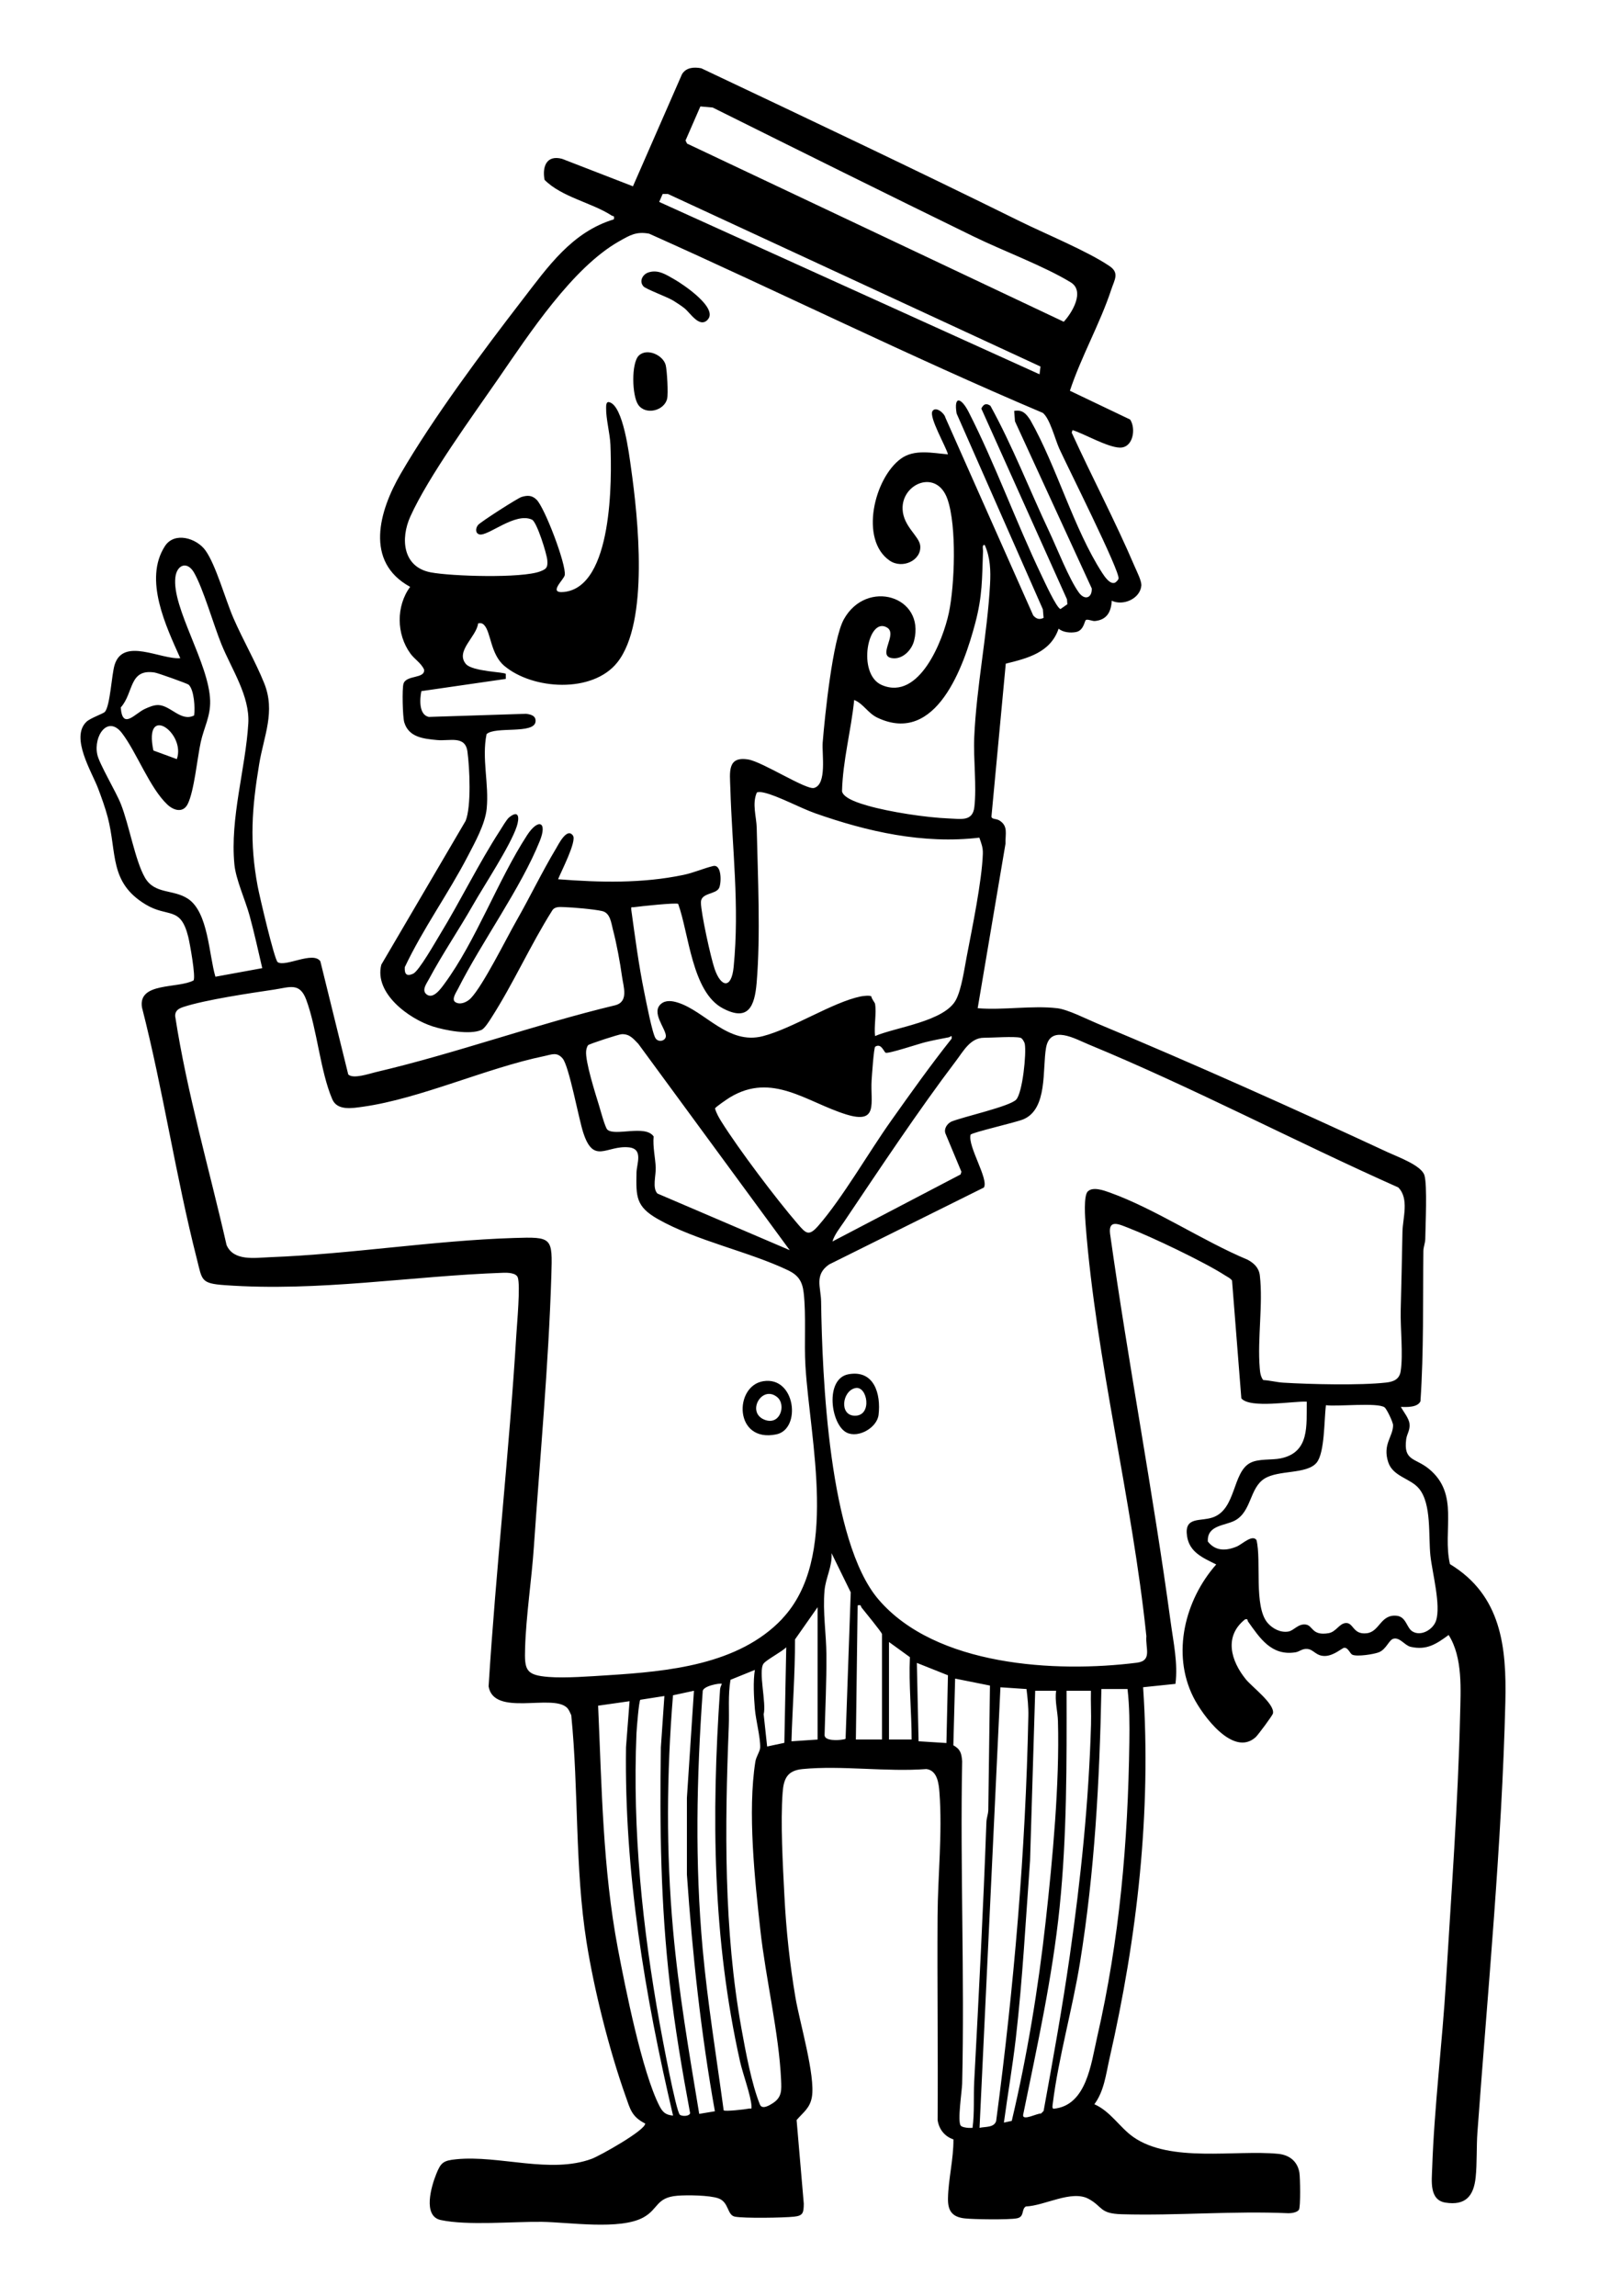 <?xml version="1.0" encoding="UTF-8"?>
<svg id="Layer_1" xmlns="http://www.w3.org/2000/svg" version="1.1" viewBox="0 0 557.3 800.01">
  <!-- Generator: Adobe Illustrator 29.1.0, SVG Export Plug-In . SVG Version: 2.1.0 Build 142)  -->
  <path d="M368.39,351.31c3.82.45,10.24,3.76,14.06,5.35,33.54,13.99,68.35,29.57,101.33,44.9,3.3,1.53,11.61,4.52,12.67,7.96s.36,17.52.3,22.21c-.02,1.43-.64,2.76-.66,4.2-.2,17.45.16,35.02-1.02,52.37-1.04,2.18-4.74,2.01-6.84,1.96.93,1.65,2.79,3.92,3.02,5.81.28,2.29-.9,3.54-1.15,5.45-1,7.64,3.15,6.45,7.84,10.26,10.9,8.85,4.69,21.39,7.41,33.25,17.91,10.87,19.77,28.82,19.31,48.09-1.19,49.15-6.13,100.58-9.73,149.86-.37,5.02-.1,10.78-.62,15.76-.68,6.47-3.52,9.91-10.58,8.77-5.61-.91-4.72-7.61-4.58-11.79.72-21.46,3.55-43.95,4.84-65.54,1.83-30.4,4.18-61.93,4.89-92.2.21-9.16,1.01-20.36-3.98-28.25-4.26,3.1-7.57,5.39-13.21,4.13-2.12-.47-3.77-3.43-6.06-2.82-1.56.42-2.45,3.67-5.05,4.71-1.78.71-7.57,1.58-9.2.87-.94-.4-1.44-2.52-2.88-2.44-.7.04-3.6,2.8-6.71,2.86s-3.92-2.23-6.09-2.45c-1.87-.19-2.72.95-4.22,1.18-8.42,1.31-12.4-5.02-16.5-10.73-.3-.42.12-1.03-1.05-.75-7.42,5.89-4.95,14.44.3,20.9,2.15,2.65,10.1,8.56,9.44,11.85-.16.78-5.26,7.58-6.02,8.28-7.82,7.11-18.59-7.67-21.74-13.95-7.63-15.21-2.91-33.89,7.98-46.22-4.51-2.27-9.31-4.15-10.17-9.86-1.04-6.96,4.63-5.03,8.96-6.53,8.24-2.84,6.78-15.78,13.12-19.03,2.95-1.51,7.42-.89,10.58-1.55,10.2-2.13,8.91-11.53,9.07-19.76-4.84-.24-19.78,2.51-22.81-1.16l-3.24-41.06c-.65-.84-1.59-1.24-2.45-1.79-7.19-4.65-25.62-13.44-33.78-16.58-2.96-1.14-6.89-3.12-6.29,2.01,6.36,45.22,15.01,90.19,21.14,135.44.96,7.1,2.57,14.33,1.66,21.48l-11.27,1.17c2.92,43.57-2.05,86.97-11.71,129.36-1.24,5.45-1.87,11.39-5.28,15.95,5.62,2.47,8.8,8.05,13.52,11.38,12.92,9.12,35.52,4.45,50.53,5.9,3.9.38,6.74,2.58,7.41,6.55.29,1.75.45,11.89-.15,12.91-.56.94-2.55,1.25-3.62,1.24-19.33-.87-38.9.9-58.18.35-7.77-.22-6.51-2.63-11.51-5.35-5.94-3.23-15.37,2.42-21.88,2.64-1.67,1.04-.36,3.61-3.14,4.14s-14.98.38-18.19.02c-4.43-.5-5.89-2.72-5.81-6.99.12-6.64,1.97-13.81,1.9-20.54-3.02-1-5.05-3.51-5.51-6.73.17-23.68-.17-47.36-.02-71.04.09-14.13,1.72-28.9.66-43.08-.23-3.16-.73-7.7-4.55-8.2-13.84,1.07-29.53-1.32-43.14,0-5.29.51-6.61,3.26-6.97,8.2-.78,10.42.07,25.17.61,35.85.6,11.92,1.87,23.83,3.86,35.58,1.44,8.52,6.99,27.2,5.73,34.64-.66,3.89-3.01,5.34-5.33,8.04l2.5,29.12c-.05,3.11-.17,4.22-3.38,4.55-3.68.39-17.39.62-20.63-.01-2.75-.54-2.02-5.06-5.75-6.38-3.1-1.1-10.9-1.19-14.31-.91-7.47.63-6.53,4.64-11.85,7.57-8.14,4.47-26.02,1.65-35.43,1.53-10.18-.12-25.79,1.37-35.17-.63-6.4-1.36-3.28-11.79-1.57-16.04,1.61-4.01,2.46-4.69,7-5.14,14.94-1.49,32.71,5.19,47.18-.15,2.84-1.05,18.7-9.94,18.64-12.29-4.73-2.41-5.21-4.99-6.83-9.55-5.7-16.05-10.96-36.9-13.62-53.73-4.1-25.93-2.7-52.87-5.32-79.02-.44-.92-.8-1.97-1.57-2.68-5.21-4.81-25.43,3.29-27.24-7.35,2.55-40.88,7.18-81.67,9.67-122.55.24-3.96,1.45-17.13.51-19.92-.56-1.67-3.59-1.71-5.07-1.66-32.29,1.12-64.16,6.68-97.1,4.31-8.41-.6-7.81-1.75-9.69-9.12-7.38-28.93-11.72-58.72-19.13-87.67-1.4-8.86,12.49-6.47,17.96-9.38.86-1.2-1.28-13-1.84-15.23-2.7-10.82-7.01-6.53-14.84-11.25-12.78-7.71-9.93-17.92-13.23-30.46-.85-3.23-2.16-6.86-3.35-10-2.19-5.77-9.72-17.71-4.08-23.17,1.42-1.37,5.96-2.86,6.49-3.52,1.83-2.26,2.31-12.96,3.36-16.36,3.01-9.68,15.99-1.8,22.88-2.31-4.95-11.09-12.85-27.44-5.36-39.03,3.33-5.17,11.05-2.8,14.12,1.46,3.64,5.03,7,17.25,9.77,23.61,3.27,7.52,7.77,15.35,10.71,22.66,4,9.93-.1,18.3-1.74,28.21-2.55,15.38-3.42,27.14-.52,42.61.58,3.12,5.84,25.64,6.97,26.4,2.7,1.8,12.35-3.95,14.87-.3l9.72,39.43c1.68,1.7,7.37-.28,9.56-.8,28.06-6.57,55.44-16.58,83.49-23.31,4.78-1.25,2.86-6.46,2.37-10.02-.69-4.95-1.88-11.46-3.15-16.26-.63-2.38-.9-5.88-3.78-6.54s-10.22-1.29-13.21-1.38c-1.55-.04-3.35-.28-4.24,1.27-7.49,11.86-13.55,25.44-21.08,37.18-.74,1.16-2.38,3.84-3.54,4.35-4.08,1.81-12.67.14-16.95-1.22-8.25-2.62-20.52-11.53-17.94-21.53l29.38-50.1c2.03-5.05,1.41-18.48.63-24.17s-6.21-3.57-10.57-3.99c-4.64-.45-9.86-.91-11.44-6.16-.57-1.89-.8-11.72-.28-13.44.95-3.19,7.57-1.65,7.19-4.95-1.02-2.3-3.3-3.56-4.77-5.59-4.91-6.75-5.03-16.49-.1-23.25-16-8.74-10.79-26.49-3.29-39.4,11.41-19.63,28.5-42.55,42.48-60.68,8.87-11.5,17.2-23.53,31.8-27.97.31-1.42-.19-.97-.78-1.35-6.96-4.5-17.38-6.39-23.36-12.42-.87-4.68.74-8.76,6.11-7.32l24.7,9.57,17.09-39.05c1.44-2.4,4.21-2.56,6.74-2.07,37.12,17.57,74.27,35.16,111.1,53.34,8.94,4.41,23.41,10.34,31.15,15.57,3.55,2.4,1.76,4.75.64,8.15-3.86,11.77-10.52,23.45-14.43,35.31l20.99,10.02c2.11,3.17,1.08,9.94-3.65,9.78-4.32-.15-12.06-4.68-16.42-6.1l-.29.89c7.1,15.55,15.23,30.92,21.94,46.63.75,1.77,2.48,5.06,2.32,6.72-.44,4.56-6.35,7.11-10.3,5.22-.23,3.9-1.71,6.67-5.86,7.07-.92.09-2.57-.76-3.18-.33-.48.34-.7,3.64-3.42,4.17-1.92.37-4.56.14-6.06-1.18-2.82,8.3-10.74,10.31-18.42,12.2l-4.97,53.04c-.19,1.31,1.52.87,2.68,1.56,3.26,1.96,2.07,4.81,2.2,8.11l-9.7,57.35c8.73.75,19.09-1.01,27.61,0ZM244.1,37.09l-5.17,11.86.52,1.08,131.3,62.09c2.93-3.15,7.46-10.68,2.41-13.75-9.31-5.67-23.56-10.95-33.8-15.95-30.39-14.83-60.69-29.88-90.97-44.95l-4.29-.38ZM229.74,70.36l132.57,60.07.33-2.71-129.85-60.13h-1.83s-1.21,2.77-1.21,2.77ZM353.53,143.18c2.88-.5,4.16,1.04,5.58,3.22,9.17,16.13,15.12,37.92,25.04,53.23.82,1.26,2.78,4.25,4.56,3.36.45-.36.99-.81,1.13-1.38.61-2.41-18.09-39.62-20.65-45.28-1.46-3.24-3.27-10.54-5.75-12.46-46.28-19.61-91.31-41.92-137.19-62.44-4.5-.86-6.78.57-10.43,2.63-16.29,9.19-31.4,32.31-42.05,47.75-9.11,13.22-24.4,34.13-30.74,48.14-3.53,7.8-2.65,17.63,7.06,19.49,7.24,1.39,31.76,2.13,38.21-.34,2.19-.84,2.64-1.38,2.45-3.87-.17-2.26-3.64-13.34-5.32-14.14-5.85-2.8-15.52,6.02-18.42,5.11-1.42-.45-1.27-2.21-.38-3.28s13.76-9.32,15.12-9.74c2.09-.64,3.63-.62,5.22.9,2.84,2.69,10.43,22.66,9.86,26.31-.25,1.59-6.06,6.49-.24,5.88,17.03-1.81,16.66-39.32,16.16-51.29-.16-3.86-1.57-9.1-1.5-12.72.01-.71-.09-2.49,1.14-2.1,4.83,1.27,6.88,18.2,7.53,22.82,2.45,17.3,6.4,53.82-4.78,67.86-8.64,10.85-29.49,9.52-39.38,1.18-4.84-4.09-4.62-11.7-7.02-14.22-.66-.7-1.2-.72-2.1-.58-.57,4.69-7.97,9.62-4.31,14.1,2.23,2.73,13.52,2.81,13.95,3.51v1.74s-29.42,4.26-29.42,4.26c-.59,2.85-.9,8.22,2.58,8.99l33.86-1.09c1.68.19,3.55.66,3.35,2.71-.43,4.5-14.1,1.55-17.07,4.38-1.74,8.53.91,17.33.04,25.99-.54,5.39-4.07,11.69-6.56,16.49-6.81,13.13-15.72,25.42-21.99,38.74-.11,2.39.6,3.3,2.92,2.26,2.01-.9,7.78-11.1,9.37-13.7,7.15-11.72,13.47-24.72,20.88-36.16.77-1.19,2.32-3.9,3.24-4.64,3.5-2.82,3.57.32,2.61,3.22-2.21,6.68-11.27,20.38-15.2,27.27-4.94,8.67-10.69,17.11-15.38,25.88-.84,1.58-2.65,3.88-.85,5.32,2.32,1.84,4.98-1.98,6.19-3.62,10.99-14.89,18.65-36.13,28.86-51.84,3.81-5.86,7.18-4.86,4.43,2-6.57,16.4-20.28,35.2-28.53,51.57-.58,1.15-2.35,3.65-.93,4.59,1.72,1.13,4.13-.02,5.4-1.33,4.27-4.42,12.36-20.79,15.97-27.11,4.68-8.2,8.92-17.04,13.75-25.09.87-1.46,3.82-7.48,5.9-4.48,1.37,1.97-4.16,12.57-5.19,15.2,14.57,1.14,29.32,1.5,43.69-1.51,3.6-.75,6.98-2.28,10.32-3.09,3.1-.75,2.93,5.94,2.11,7.64-1.12,2.33-6.37,1.59-6.34,5.06.03,3.76,3.45,19.31,4.79,23.18,2.24,6.47,5.87,7.01,6.62-.72,2.1-21.36-.54-41.36-1.16-62.39-.16-5.43-1.13-11.12,6.25-9.9,4.98.83,20.15,10.65,22.92,9.92,4.59-1.22,2.71-11.92,3.02-15.82.73-9.1,3.48-35.95,7.39-42.97,7.91-14.2,28.43-8.08,24.47,7.48-.86,3.37-4.17,6.74-7.88,6.04-4.92-.92,2.26-8.33-1.54-10.62-6.69-4.05-10.63,16.25-1.83,20.03,13.1,5.63,21.36-15.68,23.37-25.17s2.81-30.1-.48-39.58c-3.7-10.7-16.04-5.51-15.65,3.49.26,6.04,5.84,9.37,6.15,12.73.48,5.11-6.24,8.22-10.67,5.16-10.55-7.28-5.39-28.71,3.93-35.51,4.68-3.42,11-1.95,16.4-1.51-.67-2.71-6.72-13.01-5.39-15.08,1.13-1.76,4.15.7,4.51,2.31l30.6,68.91c1.09,1.22,2.12,1.56,3.61.85l-.25-2.99-30.06-68.23c-1.07-6.5,1.7-5.41,4.18-.55,9.26,18.12,16.57,38.54,25.46,57.06.93,1.93,5.21,11.33,6.57,11.62l2.39-1.67-.14-1.72-29.85-66.46c.79-1.59,1.68-1.98,3.17-.97,7.73,14.03,13.62,29.28,20.49,43.84,2.72,5.77,6.91,16.5,10.33,21.23,2.06,2.86,4.65,1.89,4.5-1.43l-26.76-58.22-.28-3.66ZM297.71,243.91c-1.07,10.65-3.99,21.16-4.24,31.84.5,2.56,6.56,4.31,8.96,5,7.66,2.2,20.36,4.14,28.32,4.45,4.13.16,8.25,1.13,8.84-3.96.85-7.35-.37-16.63-.04-24.31.76-17.67,4.57-35.92,5.51-53.35.25-4.74.11-9.31-1.85-13.67-1.05-.15-.57,1.38-.6,2.11-.36,9.72-.17,15.55-2.73,25.19-3.9,14.71-13.5,42.64-34.09,32.87-3.33-1.58-4.82-4.84-8.08-6.17ZM91.4,337.35c-1.42-6.11-2.77-12.28-4.42-18.33-1.48-5.39-4.78-12.56-5.28-17.77-1.57-16.24,3.89-33.39,4.84-49.15.58-9.58-5.85-18.95-9.37-27.62-2.74-6.75-6.36-19.48-9.58-25.01-2.36-4.04-5.95-2.7-6.47,1.72-1.25,10.64,11.8,30.06,12.12,43,.14,5.5-2.17,9.36-3.27,14.39-1.22,5.59-2.28,17-4.53,21.56-1.6,3.24-4.87,2.33-7.13.2-6.15-5.81-10.67-18.16-15.79-24.86-4.9-6.41-9.98.89-8.62,7.41.67,3.24,6.51,12.95,8.22,17.27,2.92,7.39,4.96,19.65,8.37,25.61s9.86,3.99,15.03,7.42c7.11,4.72,7.28,19.54,9.56,27.16l16.33-2.99ZM65.76,238.6c-.46-.43-10.73-4.08-11.83-4.25-9.04-1.42-7.26,7.05-11.84,12.17.57,7.98,4.96,2.07,8.42.5,1.45-.66,3.15-1.41,4.77-1.33,4.23.19,7.89,5.94,12.38,3.61.36-2.56.03-8.89-1.9-10.7ZM61.63,264.52c3.22-9.09-11.7-19.7-8.17-3l8.17,3ZM304.98,349.79c.56,3.23-.41,7.82,0,11.23,7.33-3.12,24.36-5.11,28.25-12.71,1.92-3.74,2.89-10.79,3.72-15.09,1.88-9.85,5.27-26.16,5.6-35.71.08-2.21-.53-3.63-1.22-5.62-19.52,2.31-39.01-2.07-57.3-8.53-5.16-1.83-13.06-6.11-17.74-7.15-.82-.18-1.68-.34-2.5-.07-1.74,3.95-.14,8.45-.05,12.34.38,17.04,1.38,37.3-.03,54.02-.7,8.21-2.92,13.58-11.84,8.83-10.72-5.71-11.76-26.1-15.51-36.36-.58-.51-13.5.87-15.43,1.15-.84.12-1.03-.34-.91.92,1.34,9.63,2.6,19.32,4.55,28.84.59,2.87,2.78,14.3,3.92,15.94s3.74.77,3.58-.98c-.24-2.7-5.14-8.08-1.69-11.02,1.66-1.42,3.96-1.06,5.88-.45,9.55,3.02,17.52,14.82,29.62,11.69,10.4-2.69,24.29-11.82,34.09-13.84.87-.18,3.08-.44,3.71-.04.07.85,1.23,2.17,1.31,2.63ZM272.61,564.07c19.93-21.07,9.7-61.84,8.11-88.08-.49-8.09.29-17.49-.61-25.48-.46-4.07-1.92-6.18-5.47-7.88-13.79-6.58-31.94-10.23-45.3-17.8-7.79-4.42-7.65-7.86-7.5-16.21.05-3.08,2.48-8.3-2.69-8.82-7.78-.78-12.26,6.2-15.92-5.28-1.57-4.91-4.9-23.01-7.11-25.65-2.01-2.41-3.81-1.41-6.42-.87-20.2,4.17-43.17,14.81-63.07,17.63-3.9.55-9.08,1.48-10.82-2.59-4.19-9.74-5.26-24.32-9.06-34.63-2.28-6.2-5.79-4.39-11.21-3.58-8.42,1.25-23.93,3.54-31.58,6.04-1.62.53-2.94,1.25-2.92,3.14,4.13,26.88,11.89,53.27,17.92,79.83,2.46,5.72,9.88,4.44,15.17,4.24,28.05-1.07,56.97-5.81,84.93-6.69,13.51-.43,13.51-.26,13.1,13.1-.96,30.96-3.97,63.54-6.1,94.63-.78,11.47-2.71,23.82-3.05,35.17-.23,7.58.17,9.43,8.19,10.06,5.92.46,14.56-.22,20.68-.6,20.96-1.33,45.56-3.6,60.74-19.65ZM275.25,435.64l-52.78-71.91c-1.77-1.79-2.97-3.44-5.76-3.36-1.04.03-11.28,3.38-11.71,3.82-.41.41-.65,1.44-.71,2.03-.37,3.63,3.25,14.95,4.51,19.06.49,1.61,2.08,7.58,2.88,8.34,2.59,2.44,13.23-1.82,16.13,2.38-.33,3.63.58,7.35.73,10.79.12,2.77-1.27,7.21.6,9.11l46.1,19.73ZM379.15,415.16c1.71-1.74,5.61-.34,7.55.36,15.94,5.71,32.36,16.84,48.15,23.45,2.21,1.2,3.93,2.82,4.24,5.47,1.16,9.91-.87,22.03-.04,32.2.12,1.49.27,3.02,1.21,4.25,2.32.12,4.68.77,6.98.91,9.33.58,26.83.99,35.82-.03,2.62-.29,4.68-1.1,5.12-3.98.9-5.83-.14-14.91.01-21.23.22-9.04.45-18.19.61-27.31.08-4.78,2.44-11.55-1.46-15.48-35.88-15.97-71.65-34.85-107.93-49.83-4.69-1.94-13.38-7.03-14.83,1.16-1.32,7.48.63,21.26-7.85,24.91-2.58,1.11-17.87,4.56-18.45,5.38-1.1,3.97,6.42,15.54,4.63,18.42l-53.92,26.79c-5.26,3.61-2.88,7.98-2.81,12.92.38,26.26,2.7,83.57,19.98,103.8,19.91,23.31,61.81,25.64,90.06,22.07,5.46-.69,2.95-5.03,3.32-9.27-4.88-47.18-17.52-96.25-21.16-143.28-.18-2.36-.79-10.13.75-11.69ZM305.04,364.71c-.49.33-1.16,10.16-1.26,11.78-.48,7.7,2.54,15.36-8.83,11.85-13.76-4.26-25.82-14.83-40.51-5.97-.85.51-5.11,3.4-5.23,3.89.42,1.53,1.29,3.09,2.13,4.44,6.04,9.67,19.2,27.1,26.7,35.8,2.87,3.33,3.84,4.44,7.18.61,8.41-9.65,17.56-25.59,25.34-36.55,6.86-9.67,13.74-19.35,21.12-28.64.13-1.59-.26-.6-1.06-.45-2.66.49-5.41,1.04-8.04,1.67-2.19.52-13.15,4.2-13.94,3.68-.62-.41-1.56-3.43-3.59-2.09ZM355.65,361.62c-2.01-.56-9.93,0-12.74,0-4.7,0-7.18,4.71-9.64,7.95-13.34,17.6-26.69,37.76-39.09,56.17-1.43,2.12-3.32,4.43-4.05,6.87l44.66-23.36.29-.95-5.56-13.32c-.6-1.64.54-3.36,2-4.12,4.01-1.68,20.42-5.28,22.65-7.69s3.62-16.16,3-19.42c-.14-.71-.9-1.97-1.5-2.14ZM482.59,490.42c-2.36-1.81-16.75-.2-20.45-.77-.67,4.73-.35,16.58-3.29,20.07-3.44,4.08-13.22,2.42-18.14,5.52-5.22,3.28-4.47,11.45-10.29,14.59-3.48,1.88-9.77,1.54-9.45,7.33,2.65,3.39,6.3,3.3,10.04,1.76,1.89-.78,5.43-4.33,6.91-2.29,1.79,7.13-1.02,23.2,3.88,28.89,1.74,2.02,4.53,3.48,7.26,3,1.94-.35,3.4-2.81,6.07-2.43,2.51.35,2.03,3.98,7.89,3.01,2.71-.45,3.75-3.46,6.1-3.54,2.68-.1,2.38,4.11,7.22,3.56,4.54-.51,4.76-6.61,10.38-6.1,3.39.3,3.48,4.15,5.52,5.44,2.99,1.9,7.26-.63,8.27-3.74,1.74-5.37-1.3-16.57-1.96-22.59-.75-6.9.47-17.96-3.94-23.37-2.98-3.66-9.1-4.16-10.77-9.25-2.04-6.22,1.68-8.86,1.69-12.88,0-1.06-2.19-5.63-2.95-6.21ZM289.82,541.23c.33,4.52-2.07,8.61-2.45,13.02-.65,7.45.61,15.09.66,22.44.06,9.35-.4,18.61-.64,27.94.05,2.1,4.85,1.81,6.37,1.52.32-.06.66-.07.95-.26l1.8-51.02-6.68-13.64ZM298.31,606.15h9.1v-36.71c0-.58-6.14-8-7.11-9.25-.39-.5.01-1.11-1.39-.76l-.61,46.72ZM284.96,606.16v-46.12s-7.88,11.24-7.88,11.24c.04,11.86-.89,23.69-1.23,35.49l9.11-.61ZM309.84,572.17v33.98h7.89c0-9.58-1.03-19.07-.6-28.7l-7.29-5.28ZM273.37,607.31l.66-33.31c-1.51,1.57-6.97,4.39-7.92,5.72-1.89,2.62,1.06,13.81.05,17.63l1.21,11.23,6.01-1.27ZM330.39,583.77l-10.84-4.32.6,27.31,9.71.61.53-23.6ZM263.11,581.89l-8.51,3.45c-.92,5.39-.38,10.82-.6,16.26-1.4,34.89-1.78,70.91,4.44,105.39,1.41,7.8,3.5,19.15,6.41,26.34.77,1.89,3.35.29,4.52-.47,3.21-2.08,3.01-4.6,2.86-8.12-.72-16.14-5.4-35.6-7.23-52.23-1.95-17.68-4.47-41.19-1.74-58.62.29-1.84,1.66-3.64,1.69-4.98.09-3.48-1.52-9.51-1.85-13.38-.35-4.17-.66-9.68,0-13.64ZM345.02,587.35l-12.13-2.43-.62,23.24c2.49,1.38,2.84,2.81,3.07,5.56-.72,37.4.88,74.91,0,112.3-.06,2.58-1.72,13.29-.48,14.69.45.51,1.87.72,2.59.76.51.03,1.01.02,1.51,0,.72-5.36.3-10.74.58-16.11,1.6-30.11,3.17-60.26,4.25-90.41.05-1.44.62-2.76.66-4.2l.58-43.4ZM251.59,586.74c-.47-.35-6.87.75-6.68,2.72-2.13,29.89-2.74,59.89,0,89.8,1.72,18.75,4.79,37.46,7.31,56.1.49.47,7.47-.32,8.76-.59.86-.18.99.47.93-.9-.16-3.53-3.05-11.36-3.97-15.46-9.62-43.06-10-85.72-6.99-129.58.06-.81.34-1.38.63-2.1ZM357.77,588.56l-9.09-.61-7.28,153.51c2.02-.45,5.11-.03,5.79-2.39,6.2-46.74,10.27-93.92,11.22-141.08.07-3.23-.26-6.25-.64-9.43ZM392.97,588.56h-9.1c-.63,32.06-2.35,63.74-7.47,95.38-2.59,15.99-7.48,33.09-9.44,48.81-.08.61-.38,2.01.24,2.06,11.52-1.06,13.08-15.78,15.17-24.88,7.84-34.15,10.77-67.88,11.24-102.83.08-6.2.08-12.39-.63-18.53ZM241.87,589.16l-7.31,1.58c-2.22,27.25-2.43,54.56.03,81.85,1.93,21.46,5.6,42.79,9.11,64.01l5.46-.91c-4.87-27.26-7.84-54.83-9.75-82.48v-26.75s2.45-37.29,2.45-37.29ZM368.09,589.16h-7.29s-1.79,59.19-1.79,59.19c-1.51,20.57-2.59,41.27-4.95,61.79-1.14,9.86-2.84,19.68-4.17,29.5l2.74-.6c5.39-22.79,9.23-46.16,11.82-69.49,2.42-21.8,4.88-48,4.28-69.8-.09-3.41-1.16-7.01-.63-10.59ZM380.22,589.16h-8.49c.05,25.18.14,50.48-2.43,75.54-2.5,24.31-7.83,48.37-12.71,72.25-.27,2.27,5.08-.67,6.23-.46l.91-.91c3.27-17.94,6.52-35.93,9.11-53.99,3.83-26.7,6.64-53.66,7.41-80.58.11-3.94-.13-7.92-.03-11.86ZM231.56,590.99l-8.38,1.31c-.5.32-1.27,10-1.35,11.7-1.43,33.95,2.09,67.88,8.1,101.17.69,3.83,5.7,30.87,7.06,31.77.88.58,3.33.52,3.53-.61-2.78-14.89-5.32-29.94-7.06-45-3.19-27.57-3.56-54.7-3.13-82.47l1.23-17.87ZM219.42,592.8l-10.96,1.56c1.28,28.32,1.6,56.79,6.9,84.71,2.62,13.78,8.43,42.95,14.45,54.72,1.13,2.21,2.14,3.17,4.77,3.41-9.88-42.05-17.01-84.92-16.4-128.36l1.24-16.05Z"/>
  <path d="M222.63,123.93c2.83-2.8,8.52-.18,9.39,3.31.46,1.86.93,9.91.49,11.73-1.01,4.18-7.48,5.79-10.06,2.09-2.2-3.14-2.47-14.5.18-17.14Z"/>
  <path d="M246.58,111.48c-2.88,2.88-5.99-2.47-8.06-4.09-1.17-.91-2.7-1.93-3.98-2.7-2.1-1.25-9.45-3.97-10.27-4.89-1.6-1.79-.31-4.23,1.79-4.89,3.45-1.08,6.21.88,9.08,2.5s15.46,10.04,11.43,14.06Z"/>
  <path d="M265.99,481.3c11.31-1.86,13.39,16.72,4.57,18.52-14.74,3.02-14.8-16.84-4.57-18.52ZM270.83,486.8c-5.28-4.25-10.74,5.22-4.51,7.86,5.54,2.35,7.86-5.16,4.51-7.86Z"/>
  <path d="M295.72,478.87c8.95-1.63,11.35,6.87,10.49,14.13-.53,4.49-7.02,8.22-11.1,6.21-5.6-2.76-7.73-18.82.61-20.34ZM298.14,483.68c-4.64.96-5.74,9.65-.14,9.64,6.13-.01,4.31-10.51.14-9.64Z"/>
</svg>